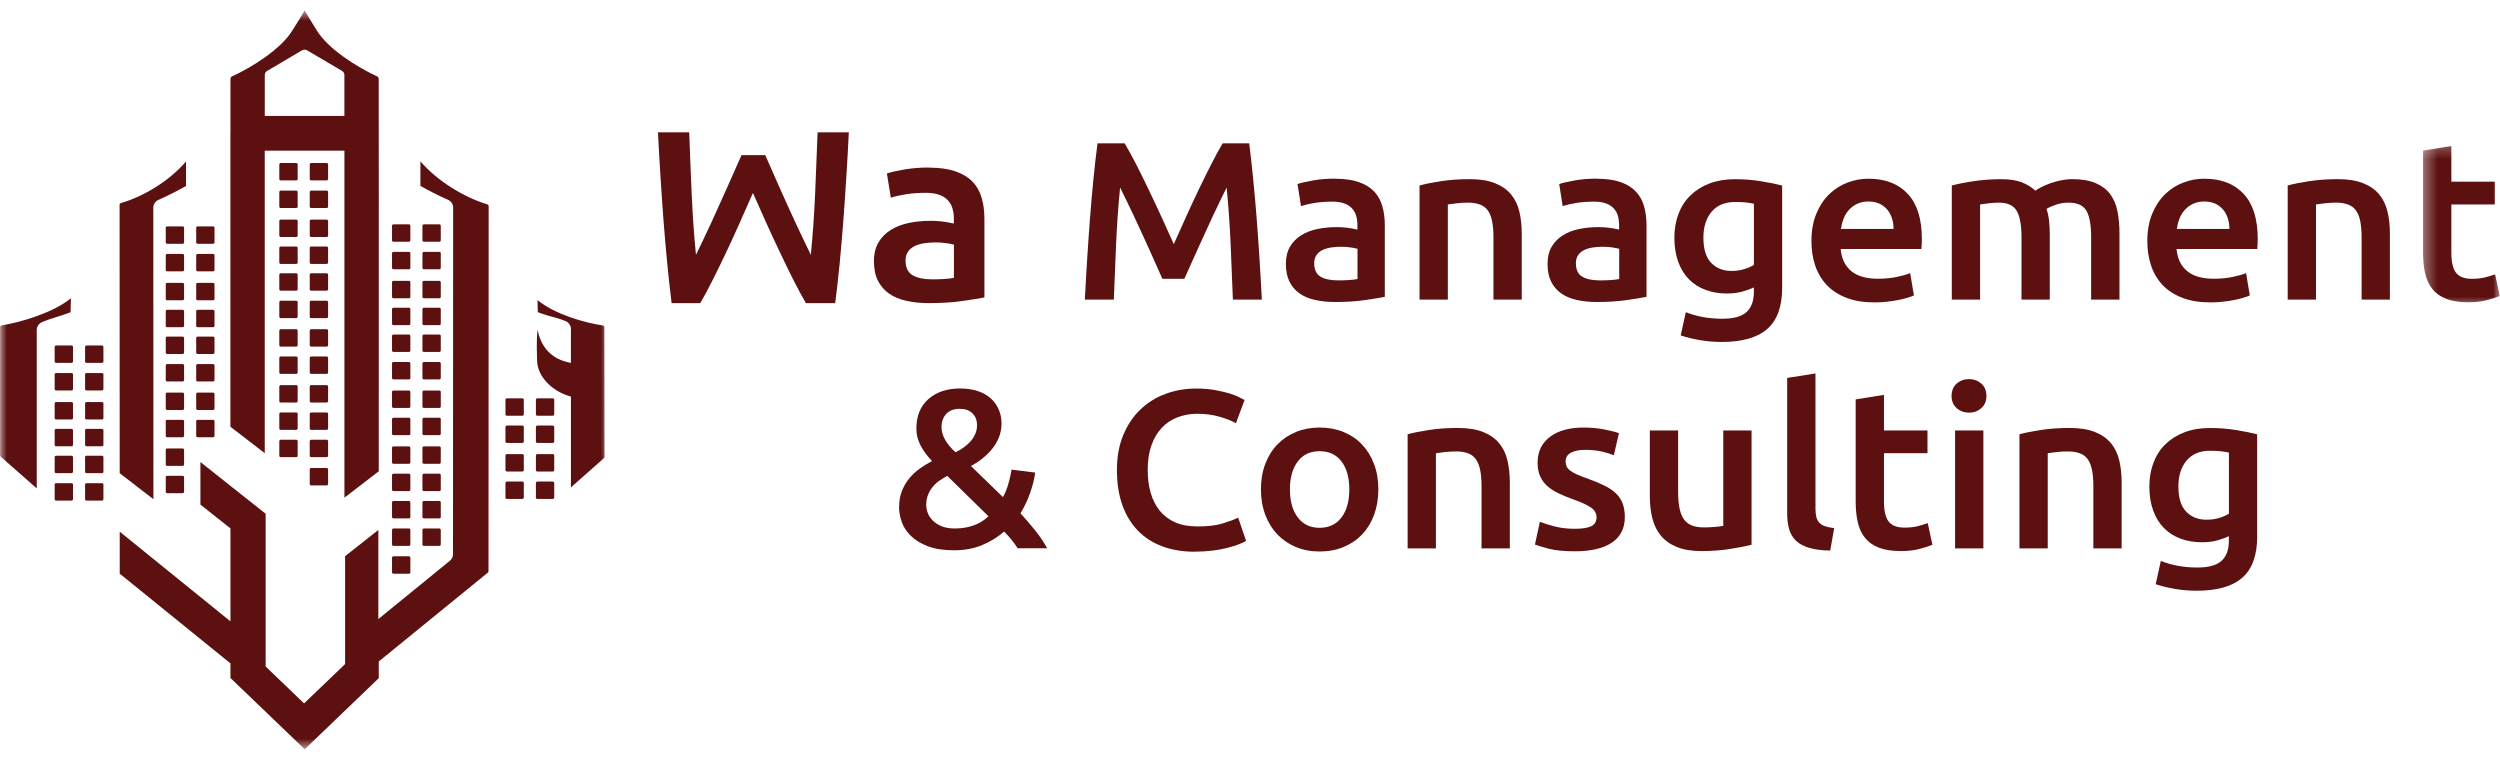 <svg width="181" height="55" viewBox="0 0 181 55" fill="none" xmlns="http://www.w3.org/2000/svg">
<path fill-rule="evenodd" clip-rule="evenodd" d="M4.062 25.013H5.182C5.237 25.013 5.285 25.055 5.285 25.113V26.171C5.285 26.226 5.237 26.273 5.182 26.273H4.062C4.004 26.273 3.958 26.226 3.958 26.171V25.113C3.958 25.057 4.004 25.013 4.062 25.013Z" fill="#5C1010"/>
<path fill-rule="evenodd" clip-rule="evenodd" d="M12.104 16.39H13.221C13.279 16.39 13.327 16.434 13.327 16.49V17.548C13.327 17.603 13.279 17.65 13.221 17.65H12.104C12.046 17.65 12 17.605 12 17.548V16.49C12 16.434 12.046 16.39 12.104 16.39Z" fill="#5C1010"/>
<path fill-rule="evenodd" clip-rule="evenodd" d="M28.489 16.241H29.606C29.664 16.241 29.71 16.288 29.71 16.343V17.401C29.71 17.457 29.664 17.502 29.606 17.502H28.489C28.431 17.502 28.383 17.459 28.383 17.401V16.343C28.383 16.288 28.431 16.241 28.489 16.241Z" fill="#5C1010"/>
<path fill-rule="evenodd" clip-rule="evenodd" d="M6.264 25.013H7.384C7.439 25.013 7.488 25.055 7.488 25.113V26.171C7.488 26.226 7.439 26.273 7.384 26.273H6.264C6.207 26.273 6.16 26.226 6.16 26.171V25.113C6.16 25.057 6.207 25.013 6.264 25.013Z" fill="#5C1010"/>
<path fill-rule="evenodd" clip-rule="evenodd" d="M14.308 16.39H15.428C15.483 16.39 15.531 16.434 15.531 16.49V17.548C15.531 17.603 15.483 17.65 15.428 17.65H14.308C14.251 17.65 14.204 17.605 14.204 17.548V16.49C14.204 16.434 14.251 16.39 14.308 16.39Z" fill="#5C1010"/>
<path fill-rule="evenodd" clip-rule="evenodd" d="M30.691 16.241H31.808C31.866 16.241 31.912 16.288 31.912 16.343V17.401C31.912 17.457 31.866 17.502 31.808 17.502H30.691C30.634 17.502 30.585 17.459 30.585 17.401V16.343C30.585 16.288 30.634 16.241 30.691 16.241Z" fill="#5C1010"/>
<path fill-rule="evenodd" clip-rule="evenodd" d="M4.062 27.008H5.182C5.237 27.008 5.285 27.052 5.285 27.108V28.166C5.285 28.221 5.237 28.268 5.182 28.268H4.062C4.004 28.268 3.958 28.223 3.958 28.166V27.108C3.958 27.052 4.004 27.008 4.062 27.008Z" fill="#5C1010"/>
<path fill-rule="evenodd" clip-rule="evenodd" d="M12.104 18.385H13.221C13.279 18.385 13.327 18.427 13.327 18.485V19.543C13.327 19.598 13.279 19.645 13.221 19.645H12.104C12.046 19.645 12 19.598 12 19.543V18.485C12 18.43 12.046 18.385 12.104 18.385Z" fill="#5C1010"/>
<path fill-rule="evenodd" clip-rule="evenodd" d="M28.489 18.236H29.606C29.664 18.236 29.71 18.281 29.71 18.338V19.396C29.71 19.451 29.664 19.496 29.606 19.496H28.489C28.431 19.496 28.383 19.451 28.383 19.396V18.338C28.383 18.283 28.431 18.236 28.489 18.236Z" fill="#5C1010"/>
<path fill-rule="evenodd" clip-rule="evenodd" d="M6.264 27.008H7.384C7.439 27.008 7.488 27.052 7.488 27.108V28.166C7.488 28.221 7.439 28.268 7.384 28.268H6.264C6.207 28.268 6.16 28.223 6.16 28.166V27.108C6.16 27.052 6.207 27.008 6.264 27.008Z" fill="#5C1010"/>
<path fill-rule="evenodd" clip-rule="evenodd" d="M14.308 18.385H15.428C15.483 18.385 15.531 18.427 15.531 18.485V19.543C15.531 19.598 15.483 19.645 15.428 19.645H14.308C14.251 19.645 14.204 19.598 14.204 19.543V18.485C14.204 18.43 14.251 18.385 14.308 18.385Z" fill="#5C1010"/>
<path fill-rule="evenodd" clip-rule="evenodd" d="M30.691 18.236H31.808C31.866 18.236 31.912 18.281 31.912 18.338V19.396C31.912 19.451 31.866 19.496 31.808 19.496H30.691C30.634 19.496 30.585 19.451 30.585 19.396V18.338C30.585 18.283 30.634 18.236 30.691 18.236Z" fill="#5C1010"/>
<path fill-rule="evenodd" clip-rule="evenodd" d="M4.062 29.108H5.182C5.237 29.108 5.285 29.152 5.285 29.21V30.268C5.285 30.321 5.237 30.368 5.182 30.368H4.062C4.004 30.368 3.958 30.321 3.958 30.268V29.21C3.958 29.154 4.004 29.108 4.062 29.108Z" fill="#5C1010"/>
<path fill-rule="evenodd" clip-rule="evenodd" d="M12.104 20.48H13.221C13.279 20.48 13.327 20.527 13.327 20.582V21.641C13.327 21.696 13.279 21.741 13.221 21.741H12.104C12.046 21.741 12 21.698 12 21.641V20.582C12 20.527 12.046 20.48 12.104 20.48Z" fill="#5C1010"/>
<path fill-rule="evenodd" clip-rule="evenodd" d="M28.489 20.333H29.606C29.664 20.333 29.71 20.38 29.71 20.435V21.494C29.71 21.547 29.664 21.593 29.606 21.593H28.489C28.431 21.593 28.383 21.549 28.383 21.494V20.435C28.383 20.38 28.431 20.333 28.489 20.333Z" fill="#5C1010"/>
<path fill-rule="evenodd" clip-rule="evenodd" d="M6.264 29.108H7.384C7.439 29.108 7.488 29.152 7.488 29.21V30.268C7.488 30.321 7.439 30.368 7.384 30.368H6.264C6.207 30.368 6.16 30.321 6.16 30.268V29.21C6.16 29.154 6.207 29.108 6.264 29.108Z" fill="#5C1010"/>
<path fill-rule="evenodd" clip-rule="evenodd" d="M14.308 20.48H15.428C15.483 20.48 15.531 20.527 15.531 20.582V21.641C15.531 21.696 15.483 21.741 15.428 21.741H14.308C14.251 21.741 14.204 21.698 14.204 21.641V20.582C14.204 20.527 14.251 20.48 14.308 20.48Z" fill="#5C1010"/>
<path fill-rule="evenodd" clip-rule="evenodd" d="M30.691 20.333H31.808C31.866 20.333 31.912 20.38 31.912 20.435V21.494C31.912 21.547 31.866 21.593 31.808 21.593H30.691C30.634 21.593 30.585 21.549 30.585 21.494V20.435C30.585 20.38 30.634 20.333 30.691 20.333Z" fill="#5C1010"/>
<path fill-rule="evenodd" clip-rule="evenodd" d="M4.062 31.051H5.182C5.237 31.051 5.285 31.098 5.285 31.153V32.211C5.285 32.266 5.237 32.311 5.182 32.311H4.062C4.004 32.311 3.958 32.266 3.958 32.211V31.153C3.958 31.098 4.004 31.051 4.062 31.051Z" fill="#5C1010"/>
<path fill-rule="evenodd" clip-rule="evenodd" d="M12.104 22.429H13.221C13.279 22.429 13.327 22.474 13.327 22.529V23.587C13.327 23.643 13.279 23.689 13.221 23.689H12.104C12.046 23.689 12 23.645 12 23.587V22.529C12 22.474 12.046 22.429 12.104 22.429Z" fill="#5C1010"/>
<path fill-rule="evenodd" clip-rule="evenodd" d="M28.489 22.28H29.606C29.664 22.28 29.71 22.325 29.71 22.383V23.441C29.71 23.496 29.664 23.541 29.606 23.541H28.489C28.431 23.541 28.383 23.498 28.383 23.441V22.383C28.383 22.327 28.431 22.28 28.489 22.28Z" fill="#5C1010"/>
<path fill-rule="evenodd" clip-rule="evenodd" d="M6.264 31.051H7.384C7.439 31.051 7.488 31.098 7.488 31.153V32.211C7.488 32.266 7.439 32.311 7.384 32.311H6.264C6.207 32.311 6.16 32.266 6.16 32.211V31.153C6.16 31.098 6.207 31.051 6.264 31.051Z" fill="#5C1010"/>
<path fill-rule="evenodd" clip-rule="evenodd" d="M14.308 22.429H15.428C15.483 22.429 15.531 22.474 15.531 22.529V23.587C15.531 23.643 15.483 23.689 15.428 23.689H14.308C14.251 23.689 14.204 23.645 14.204 23.587V22.529C14.204 22.474 14.251 22.429 14.308 22.429Z" fill="#5C1010"/>
<path fill-rule="evenodd" clip-rule="evenodd" d="M30.691 22.28H31.808C31.866 22.28 31.912 22.325 31.912 22.383V23.441C31.912 23.496 31.866 23.541 31.808 23.541H30.691C30.634 23.541 30.585 23.498 30.585 23.441V22.383C30.585 22.327 30.634 22.28 30.691 22.28Z" fill="#5C1010"/>
<path fill-rule="evenodd" clip-rule="evenodd" d="M4.062 32.995H5.182C5.237 32.995 5.285 33.04 5.285 33.095V34.153C5.285 34.209 5.237 34.255 5.182 34.255H4.062C4.004 34.255 3.958 34.211 3.958 34.153V33.095C3.958 33.04 4.004 32.995 4.062 32.995Z" fill="#5C1010"/>
<path fill-rule="evenodd" clip-rule="evenodd" d="M12.104 24.368H13.221C13.279 24.368 13.327 24.411 13.327 24.468V25.526C13.327 25.581 13.279 25.628 13.221 25.628H12.104C12.046 25.628 12 25.584 12 25.526V24.468C12 24.415 12.046 24.368 12.104 24.368Z" fill="#5C1010"/>
<path fill-rule="evenodd" clip-rule="evenodd" d="M28.489 24.221H29.606C29.664 24.221 29.71 24.264 29.71 24.321V25.379C29.71 25.434 29.664 25.481 29.606 25.481H28.489C28.431 25.481 28.383 25.436 28.383 25.379V24.321C28.383 24.266 28.431 24.221 28.489 24.221Z" fill="#5C1010"/>
<path fill-rule="evenodd" clip-rule="evenodd" d="M6.264 32.995H7.384C7.439 32.995 7.488 33.04 7.488 33.095V34.153C7.488 34.209 7.439 34.255 7.384 34.255H6.264C6.207 34.255 6.16 34.211 6.16 34.153V33.095C6.16 33.04 6.207 32.995 6.264 32.995Z" fill="#5C1010"/>
<path fill-rule="evenodd" clip-rule="evenodd" d="M14.308 24.368H15.428C15.483 24.368 15.531 24.411 15.531 24.468V25.526C15.531 25.581 15.483 25.628 15.428 25.628H14.308C14.251 25.628 14.204 25.584 14.204 25.526V24.468C14.204 24.415 14.251 24.368 14.308 24.368Z" fill="#5C1010"/>
<path fill-rule="evenodd" clip-rule="evenodd" d="M30.691 24.221H31.808C31.866 24.221 31.912 24.264 31.912 24.321V25.379C31.912 25.434 31.866 25.481 31.808 25.481H30.691C30.634 25.481 30.585 25.436 30.585 25.379V24.321C30.585 24.266 30.634 24.221 30.691 24.221Z" fill="#5C1010"/>
<path fill-rule="evenodd" clip-rule="evenodd" d="M36.701 28.84H37.818C37.876 28.84 37.924 28.887 37.924 28.942V30C37.924 30.053 37.876 30.1 37.818 30.1H36.701C36.643 30.1 36.595 30.058 36.595 30V28.942C36.595 28.887 36.643 28.84 36.701 28.84Z" fill="#5C1010"/>
<path fill-rule="evenodd" clip-rule="evenodd" d="M4.062 34.982H5.182C5.237 34.982 5.285 35.025 5.285 35.082V36.14C5.285 36.196 5.237 36.243 5.182 36.243H4.062C4.004 36.243 3.958 36.196 3.958 36.14V35.082C3.958 35.027 4.004 34.982 4.062 34.982Z" fill="#5C1010"/>
<path fill-rule="evenodd" clip-rule="evenodd" d="M12.104 26.359H13.221C13.279 26.359 13.327 26.406 13.327 26.459V27.517C13.327 27.572 13.279 27.619 13.221 27.619H12.104C12.046 27.619 12 27.574 12 27.517V26.459C12 26.406 12.046 26.359 12.104 26.359Z" fill="#5C1010"/>
<path fill-rule="evenodd" clip-rule="evenodd" d="M28.489 26.21H29.606C29.664 26.21 29.71 26.255 29.71 26.31V27.368C29.71 27.423 29.664 27.47 29.606 27.47H28.489C28.431 27.47 28.383 27.425 28.383 27.368V26.31C28.383 26.255 28.431 26.21 28.489 26.21Z" fill="#5C1010"/>
<path fill-rule="evenodd" clip-rule="evenodd" d="M38.903 28.84H40.02C40.078 28.84 40.126 28.887 40.126 28.942V30C40.126 30.053 40.078 30.1 40.02 30.1H38.903C38.845 30.1 38.799 30.058 38.799 30V28.942C38.799 28.887 38.845 28.84 38.903 28.84Z" fill="#5C1010"/>
<path fill-rule="evenodd" clip-rule="evenodd" d="M6.264 34.982H7.384C7.439 34.982 7.488 35.025 7.488 35.082V36.14C7.488 36.196 7.439 36.243 7.384 36.243H6.264C6.207 36.243 6.16 36.196 6.16 36.14V35.082C6.16 35.027 6.207 34.982 6.264 34.982Z" fill="#5C1010"/>
<path fill-rule="evenodd" clip-rule="evenodd" d="M14.308 26.359H15.428C15.483 26.359 15.531 26.406 15.531 26.459V27.517C15.531 27.572 15.483 27.619 15.428 27.619H14.308C14.251 27.619 14.204 27.574 14.204 27.517V26.459C14.204 26.406 14.251 26.359 14.308 26.359Z" fill="#5C1010"/>
<path fill-rule="evenodd" clip-rule="evenodd" d="M30.691 26.21H31.808C31.866 26.21 31.912 26.255 31.912 26.31V27.368C31.912 27.423 31.866 27.47 31.808 27.47H30.691C30.634 27.47 30.585 27.425 30.585 27.368V26.31C30.585 26.255 30.634 26.21 30.691 26.21Z" fill="#5C1010"/>
<path fill-rule="evenodd" clip-rule="evenodd" d="M36.701 30.81H37.818C37.876 30.81 37.924 30.855 37.924 30.91V31.968C37.924 32.023 37.876 32.07 37.818 32.07H36.701C36.643 32.07 36.595 32.023 36.595 31.968V30.91C36.595 30.857 36.643 30.81 36.701 30.81Z" fill="#5C1010"/>
<path fill-rule="evenodd" clip-rule="evenodd" d="M12.104 28.422H13.221C13.279 28.422 13.327 28.469 13.327 28.522V29.58C13.327 29.636 13.279 29.683 13.221 29.683H12.104C12.046 29.683 12 29.638 12 29.58V28.522C12 28.469 12.046 28.422 12.104 28.422Z" fill="#5C1010"/>
<path fill-rule="evenodd" clip-rule="evenodd" d="M28.489 28.275H29.606C29.664 28.275 29.71 28.32 29.71 28.375V29.433C29.71 29.488 29.664 29.535 29.606 29.535H28.489C28.431 29.535 28.383 29.491 28.383 29.433V28.375C28.383 28.32 28.431 28.275 28.489 28.275Z" fill="#5C1010"/>
<path fill-rule="evenodd" clip-rule="evenodd" d="M38.903 30.81H40.02C40.078 30.81 40.126 30.855 40.126 30.91V31.968C40.126 32.023 40.078 32.07 40.02 32.07H38.903C38.845 32.07 38.799 32.023 38.799 31.968V30.91C38.799 30.857 38.845 30.81 38.903 30.81Z" fill="#5C1010"/>
<path fill-rule="evenodd" clip-rule="evenodd" d="M14.308 28.422H15.428C15.483 28.422 15.531 28.469 15.531 28.522V29.58C15.531 29.636 15.483 29.683 15.428 29.683H14.308C14.251 29.683 14.204 29.638 14.204 29.58V28.522C14.204 28.469 14.251 28.422 14.308 28.422Z" fill="#5C1010"/>
<path fill-rule="evenodd" clip-rule="evenodd" d="M30.691 28.275H31.808C31.866 28.275 31.912 28.32 31.912 28.375V29.433C31.912 29.488 31.866 29.535 31.808 29.535H30.691C30.634 29.535 30.585 29.491 30.585 29.433V28.375C30.585 28.32 30.634 28.275 30.691 28.275Z" fill="#5C1010"/>
<path fill-rule="evenodd" clip-rule="evenodd" d="M36.701 32.877H37.818C37.876 32.877 37.924 32.924 37.924 32.979V34.035C37.924 34.09 37.876 34.137 37.818 34.137H36.701C36.643 34.137 36.595 34.092 36.595 34.035V32.979C36.595 32.924 36.643 32.877 36.701 32.877Z" fill="#5C1010"/>
<path fill-rule="evenodd" clip-rule="evenodd" d="M12.104 30.396H13.221C13.279 30.396 13.327 30.438 13.327 30.496V31.554C13.327 31.609 13.279 31.656 13.221 31.656H12.104C12.046 31.656 12 31.609 12 31.554V30.496C12 30.44 12.046 30.396 12.104 30.396Z" fill="#5C1010"/>
<path fill-rule="evenodd" clip-rule="evenodd" d="M28.489 30.245H29.606C29.664 30.245 29.71 30.292 29.71 30.347V31.405C29.71 31.46 29.664 31.505 29.606 31.505H28.489C28.431 31.505 28.383 31.462 28.383 31.405V30.347C28.383 30.292 28.431 30.245 28.489 30.245Z" fill="#5C1010"/>
<path fill-rule="evenodd" clip-rule="evenodd" d="M38.903 32.877H40.02C40.078 32.877 40.126 32.924 40.126 32.979V34.035C40.126 34.09 40.078 34.137 40.02 34.137H38.903C38.845 34.137 38.799 34.092 38.799 34.035V32.979C38.799 32.924 38.845 32.877 38.903 32.877Z" fill="#5C1010"/>
<path fill-rule="evenodd" clip-rule="evenodd" d="M14.308 30.396H15.428C15.483 30.396 15.531 30.438 15.531 30.496V31.554C15.531 31.609 15.483 31.656 15.428 31.656H14.308C14.251 31.656 14.204 31.609 14.204 31.554V30.496C14.204 30.44 14.251 30.396 14.308 30.396Z" fill="#5C1010"/>
<path fill-rule="evenodd" clip-rule="evenodd" d="M30.691 30.245H31.808C31.866 30.245 31.912 30.292 31.912 30.347V31.405C31.912 31.46 31.866 31.505 31.808 31.505H30.691C30.634 31.505 30.585 31.462 30.585 31.405V30.347C30.585 30.292 30.634 30.245 30.691 30.245Z" fill="#5C1010"/>
<path fill-rule="evenodd" clip-rule="evenodd" d="M36.701 34.864H37.818C37.876 34.864 37.924 34.909 37.924 34.964V36.023C37.924 36.078 37.876 36.125 37.818 36.125H36.701C36.643 36.125 36.595 36.08 36.595 36.023V34.964C36.595 34.911 36.643 34.864 36.701 34.864Z" fill="#5C1010"/>
<path fill-rule="evenodd" clip-rule="evenodd" d="M12.104 32.468H13.221C13.279 32.468 13.327 32.515 13.327 32.568V33.626C13.327 33.682 13.279 33.728 13.221 33.728H12.104C12.046 33.728 12 33.684 12 33.626V32.568C12 32.515 12.046 32.468 12.104 32.468Z" fill="#5C1010"/>
<path fill-rule="evenodd" clip-rule="evenodd" d="M28.489 32.319H29.606C29.664 32.319 29.71 32.364 29.71 32.419V33.477C29.71 33.533 29.664 33.58 29.606 33.58H28.489C28.431 33.58 28.383 33.535 28.383 33.477V32.419C28.383 32.364 28.431 32.319 28.489 32.319Z" fill="#5C1010"/>
<path fill-rule="evenodd" clip-rule="evenodd" d="M38.903 34.864H40.02C40.078 34.864 40.126 34.909 40.126 34.964V36.023C40.126 36.078 40.078 36.125 40.02 36.125H38.903C38.845 36.125 38.799 36.08 38.799 36.023V34.964C38.799 34.911 38.845 34.864 38.903 34.864Z" fill="#5C1010"/>
<path fill-rule="evenodd" clip-rule="evenodd" d="M30.691 32.319H31.808C31.866 32.319 31.912 32.364 31.912 32.419V33.477C31.912 33.533 31.866 33.58 31.808 33.58H30.691C30.634 33.58 30.585 33.535 30.585 33.477V32.419C30.585 32.364 30.634 32.319 30.691 32.319Z" fill="#5C1010"/>
<path fill-rule="evenodd" clip-rule="evenodd" d="M12.104 34.446H13.221C13.279 34.446 13.327 34.488 13.327 34.546V35.604C13.327 35.659 13.279 35.706 13.221 35.706H12.104C12.046 35.706 12 35.661 12 35.604V34.546C12 34.49 12.046 34.446 12.104 34.446Z" fill="#5C1010"/>
<path fill-rule="evenodd" clip-rule="evenodd" d="M28.489 34.295H29.606C29.664 34.295 29.71 34.34 29.71 34.397V35.455C29.71 35.51 29.664 35.555 29.606 35.555H28.489C28.431 35.555 28.383 35.513 28.383 35.455V34.397C28.383 34.342 28.431 34.295 28.489 34.295Z" fill="#5C1010"/>
<path fill-rule="evenodd" clip-rule="evenodd" d="M30.691 34.295H31.808C31.866 34.295 31.912 34.34 31.912 34.397V35.455C31.912 35.51 31.866 35.555 31.808 35.555H30.691C30.634 35.555 30.585 35.513 30.585 35.455V34.397C30.585 34.342 30.634 34.295 30.691 34.295Z" fill="#5C1010"/>
<path fill-rule="evenodd" clip-rule="evenodd" d="M28.489 40.276H29.606C29.664 40.276 29.71 40.323 29.71 40.378V41.436C29.71 41.492 29.664 41.536 29.606 41.536H28.489C28.431 41.536 28.383 41.492 28.383 41.436V40.378C28.383 40.323 28.431 40.276 28.489 40.276Z" fill="#5C1010"/>
<path fill-rule="evenodd" clip-rule="evenodd" d="M28.489 38.263H29.606C29.664 38.263 29.71 38.308 29.71 38.365V39.423C29.71 39.477 29.664 39.523 29.606 39.523H28.489C28.431 39.523 28.383 39.477 28.383 39.423V38.365C28.383 38.31 28.431 38.263 28.489 38.263Z" fill="#5C1010"/>
<path fill-rule="evenodd" clip-rule="evenodd" d="M28.489 36.272H29.606C29.664 36.272 29.71 36.317 29.71 36.374V37.432C29.71 37.485 29.664 37.532 29.606 37.532H28.489C28.431 37.532 28.383 37.485 28.383 37.432V36.374C28.383 36.319 28.431 36.272 28.489 36.272Z" fill="#5C1010"/>
<path fill-rule="evenodd" clip-rule="evenodd" d="M30.691 38.263H31.808C31.866 38.263 31.912 38.308 31.912 38.365V39.423C31.912 39.477 31.866 39.523 31.808 39.523H30.691C30.634 39.523 30.585 39.477 30.585 39.423V38.365C30.585 38.31 30.634 38.263 30.691 38.263Z" fill="#5C1010"/>
<path fill-rule="evenodd" clip-rule="evenodd" d="M30.691 36.272H31.808C31.866 36.272 31.912 36.317 31.912 36.374V37.432C31.912 37.485 31.866 37.532 31.808 37.532H30.691C30.634 37.532 30.585 37.485 30.585 37.432V36.374C30.585 36.319 30.634 36.272 30.691 36.272Z" fill="#5C1010"/>
<path fill-rule="evenodd" clip-rule="evenodd" d="M20.328 11.803H21.445C21.503 11.803 21.551 11.846 21.551 11.903V12.961C21.551 13.016 21.503 13.063 21.445 13.063H20.328C20.27 13.063 20.222 13.016 20.222 12.961V11.903C20.222 11.848 20.27 11.803 20.328 11.803Z" fill="#5C1010"/>
<path fill-rule="evenodd" clip-rule="evenodd" d="M22.531 11.803H23.648C23.706 11.803 23.754 11.846 23.754 11.903V12.961C23.754 13.016 23.706 13.063 23.648 13.063H22.531C22.473 13.063 22.425 13.016 22.425 12.961V11.903C22.425 11.848 22.473 11.803 22.531 11.803Z" fill="#5C1010"/>
<path fill-rule="evenodd" clip-rule="evenodd" d="M20.328 13.8H21.445C21.503 13.8 21.551 13.843 21.551 13.9V14.958C21.551 15.014 21.503 15.06 21.445 15.06H20.328C20.27 15.06 20.222 15.016 20.222 14.958V13.9C20.222 13.845 20.27 13.8 20.328 13.8Z" fill="#5C1010"/>
<path fill-rule="evenodd" clip-rule="evenodd" d="M22.531 13.8H23.648C23.706 13.8 23.754 13.843 23.754 13.9V14.958C23.754 15.014 23.706 15.06 23.648 15.06H22.531C22.473 15.06 22.425 15.016 22.425 14.958V13.9C22.425 13.845 22.473 13.8 22.531 13.8Z" fill="#5C1010"/>
<path fill-rule="evenodd" clip-rule="evenodd" d="M20.328 15.898H21.445C21.503 15.898 21.551 15.943 21.551 16V17.058C21.551 17.113 21.503 17.158 21.445 17.158H20.328C20.27 17.158 20.222 17.113 20.222 17.058V16C20.222 15.945 20.27 15.898 20.328 15.898Z" fill="#5C1010"/>
<path fill-rule="evenodd" clip-rule="evenodd" d="M22.531 15.898H23.648C23.706 15.898 23.754 15.943 23.754 16V17.058C23.754 17.113 23.706 17.158 23.648 17.158H22.531C22.473 17.158 22.425 17.113 22.425 17.058V16C22.425 15.945 22.473 15.898 22.531 15.898Z" fill="#5C1010"/>
<path fill-rule="evenodd" clip-rule="evenodd" d="M20.328 17.847H21.445C21.503 17.847 21.551 17.892 21.551 17.947V19.005C21.551 19.06 21.503 19.107 21.445 19.107H20.328C20.27 19.107 20.222 19.062 20.222 19.005V17.947C20.222 17.892 20.27 17.847 20.328 17.847Z" fill="#5C1010"/>
<path fill-rule="evenodd" clip-rule="evenodd" d="M22.531 17.847H23.648C23.706 17.847 23.754 17.892 23.754 17.947V19.005C23.754 19.06 23.706 19.107 23.648 19.107H22.531C22.473 19.107 22.425 19.062 22.425 19.005V17.947C22.425 17.892 22.473 17.847 22.531 17.847Z" fill="#5C1010"/>
<path fill-rule="evenodd" clip-rule="evenodd" d="M20.328 19.786H21.445C21.503 19.786 21.551 19.828 21.551 19.886V20.944C21.551 20.999 21.503 21.046 21.445 21.046H20.328C20.27 21.046 20.222 21.001 20.222 20.944V19.886C20.222 19.832 20.27 19.786 20.328 19.786Z" fill="#5C1010"/>
<path fill-rule="evenodd" clip-rule="evenodd" d="M22.531 19.786H23.648C23.706 19.786 23.754 19.828 23.754 19.886V20.944C23.754 20.999 23.706 21.046 23.648 21.046H22.531C22.473 21.046 22.425 21.001 22.425 20.944V19.886C22.425 19.832 22.473 19.786 22.531 19.786Z" fill="#5C1010"/>
<path fill-rule="evenodd" clip-rule="evenodd" d="M20.328 21.772H21.445C21.503 21.772 21.551 21.815 21.551 21.872V22.93C21.551 22.986 21.503 23.032 21.445 23.032H20.328C20.27 23.032 20.222 22.986 20.222 22.93V21.872C20.222 21.817 20.27 21.772 20.328 21.772Z" fill="#5C1010"/>
<path fill-rule="evenodd" clip-rule="evenodd" d="M22.531 21.772H23.648C23.706 21.772 23.754 21.815 23.754 21.872V22.93C23.754 22.986 23.706 23.032 23.648 23.032H22.531C22.473 23.032 22.425 22.986 22.425 22.93V21.872C22.425 21.817 22.473 21.772 22.531 21.772Z" fill="#5C1010"/>
<path fill-rule="evenodd" clip-rule="evenodd" d="M20.328 23.835H21.445C21.503 23.835 21.551 23.882 21.551 23.935V24.993C21.551 25.049 21.503 25.096 21.445 25.096H20.328C20.27 25.096 20.222 25.051 20.222 24.993V23.935C20.222 23.882 20.27 23.835 20.328 23.835Z" fill="#5C1010"/>
<path fill-rule="evenodd" clip-rule="evenodd" d="M22.531 23.835H23.648C23.706 23.835 23.754 23.882 23.754 23.935V24.993C23.754 25.049 23.706 25.096 23.648 25.096H22.531C22.473 25.096 22.425 25.051 22.425 24.993V23.935C22.425 23.882 22.473 23.835 22.531 23.835Z" fill="#5C1010"/>
<path fill-rule="evenodd" clip-rule="evenodd" d="M20.328 25.809H21.445C21.503 25.809 21.551 25.852 21.551 25.909V26.967C21.551 27.022 21.503 27.069 21.445 27.069H20.328C20.27 27.069 20.222 27.022 20.222 26.967V25.909C20.222 25.854 20.27 25.809 20.328 25.809Z" fill="#5C1010"/>
<path fill-rule="evenodd" clip-rule="evenodd" d="M22.531 25.809H23.648C23.706 25.809 23.754 25.852 23.754 25.909V26.967C23.754 27.022 23.706 27.069 23.648 27.069H22.531C22.473 27.069 22.425 27.022 22.425 26.967V25.909C22.425 25.854 22.473 25.809 22.531 25.809Z" fill="#5C1010"/>
<path fill-rule="evenodd" clip-rule="evenodd" d="M20.328 27.884H21.445C21.503 27.884 21.551 27.928 21.551 27.984V29.042C21.551 29.097 21.503 29.144 21.445 29.144H20.328C20.27 29.144 20.222 29.097 20.222 29.042V27.984C20.222 27.928 20.27 27.884 20.328 27.884Z" fill="#5C1010"/>
<path fill-rule="evenodd" clip-rule="evenodd" d="M22.531 27.884H23.648C23.706 27.884 23.754 27.928 23.754 27.984V29.042C23.754 29.097 23.706 29.144 23.648 29.144H22.531C22.473 29.144 22.425 29.097 22.425 29.042V27.984C22.425 27.928 22.473 27.884 22.531 27.884Z" fill="#5C1010"/>
<path fill-rule="evenodd" clip-rule="evenodd" d="M20.328 29.861H21.445C21.503 29.861 21.551 29.903 21.551 29.961V31.019C21.551 31.074 21.503 31.121 21.445 31.121H20.328C20.27 31.121 20.222 31.076 20.222 31.019V29.961C20.222 29.905 20.27 29.861 20.328 29.861Z" fill="#5C1010"/>
<path fill-rule="evenodd" clip-rule="evenodd" d="M22.531 29.861H23.648C23.706 29.861 23.754 29.903 23.754 29.961V31.019C23.754 31.074 23.706 31.121 23.648 31.121H22.531C22.473 31.121 22.425 31.076 22.425 31.019V29.961C22.425 29.905 22.473 29.861 22.531 29.861Z" fill="#5C1010"/>
<path fill-rule="evenodd" clip-rule="evenodd" d="M20.328 31.837H21.445C21.503 31.837 21.551 31.882 21.551 31.939V32.997C21.551 33.053 21.503 33.097 21.445 33.097H20.328C20.27 33.097 20.222 33.053 20.222 32.997V31.939C20.222 31.884 20.27 31.837 20.328 31.837Z" fill="#5C1010"/>
<path fill-rule="evenodd" clip-rule="evenodd" d="M22.531 31.837H23.648C23.706 31.837 23.754 31.882 23.754 31.939V32.997C23.754 33.053 23.706 33.097 23.648 33.097H22.531C22.473 33.097 22.425 33.053 22.425 32.997V31.939C22.425 31.884 22.473 31.837 22.531 31.837Z" fill="#5C1010"/>
<path fill-rule="evenodd" clip-rule="evenodd" d="M22.531 33.884H23.648C23.706 33.884 23.754 33.931 23.754 33.986V35.044C23.754 35.097 23.706 35.144 23.648 35.144H22.531C22.473 35.144 22.425 35.099 22.425 35.044V33.986C22.425 33.931 22.473 33.884 22.531 33.884Z" fill="#5C1010"/>
<mask id="mask0_225_12" style="mask-type:luminance" maskUnits="userSpaceOnUse" x="0" y="0" width="44" height="55">
<path d="M0 0.751H44V54.249H0V0.751Z" fill="white"/>
</mask>
<g mask="url(#mask0_225_12)">
<path fill-rule="evenodd" clip-rule="evenodd" d="M39.125 22.668L39.202 22.698C39.761 22.9 40.439 23.026 40.958 23.253C41.179 23.349 41.322 23.551 41.333 23.792V26.278L41.028 26.202C39.781 25.895 39.116 24.961 38.924 23.864C38.824 24.631 38.877 25.619 38.884 26.076C38.904 27.315 40.01 28.299 41.165 28.661L41.335 28.714V35.285L43.767 33.133L43.756 23.696C43.756 23.643 43.732 23.598 43.688 23.573C42.223 23.351 40.143 22.734 38.915 21.725L38.935 22.596C38.981 22.615 39.03 22.634 39.078 22.653L39.129 22.672L39.125 22.668ZM0.01 33.027L2.66 35.36V23.864C2.674 23.626 2.815 23.426 3.036 23.326C3.674 23.045 4.425 22.877 5.112 22.606L5.134 21.595C3.853 22.638 1.572 23.322 0.076 23.568C0.034 23.594 0.008 23.639 0.008 23.694V33.027H0.01ZM8.666 34.259L11.108 36.143L11.1 15.034C11.1 14.789 11.243 14.57 11.475 14.47C12.149 14.172 12.827 13.825 13.469 13.467V11.688C12.296 13.063 10.444 14.216 8.738 14.706C8.69 14.734 8.659 14.779 8.659 14.836L8.666 34.261V34.259ZM16.681 9.682V30.896L19.168 32.81V10.906H24.936V36.031L27.423 34.119L27.425 14.131L27.419 5.848C27.428 5.765 27.417 5.582 27.339 5.546C25.86 4.873 23.742 3.541 22.924 2.184C22.655 1.737 22.33 1.239 22.056 0.754C21.787 1.235 21.431 1.774 21.182 2.184C20.362 3.543 18.244 4.875 16.767 5.546C16.689 5.582 16.678 5.765 16.687 5.848L16.685 9.684H16.681V9.682ZM22.244 3.647L24.762 5.133C24.87 5.197 24.934 5.307 24.934 5.429V8.394H19.17V5.429C19.17 5.307 19.234 5.197 19.342 5.133L21.86 3.647C21.979 3.579 22.123 3.579 22.242 3.647H22.244ZM27.392 38.37L24.985 40.267V48.078L22.014 50.926L19.232 48.254V37.195L14.51 33.453V36.533L16.685 38.257V44.986L8.668 38.494V41.533L16.685 48.029V49.087L22.061 54.247L27.423 49.099V47.89L35.312 41.463C35.35 41.434 35.368 41.397 35.368 41.35L35.379 14.932C35.379 14.874 35.35 14.828 35.299 14.802C33.574 14.283 31.64 13.084 30.438 11.681V13.461C31.081 13.821 31.757 14.165 32.432 14.463C32.664 14.566 32.808 14.781 32.808 15.028L32.797 40.126C32.797 40.314 32.715 40.48 32.569 40.601L27.392 44.82V38.368V38.37Z" fill="#5C1010"/>
</g>
<path d="M65.097 36.698C65.097 36.283 65.162 35.906 65.29 35.568C65.422 35.23 65.596 34.927 65.815 34.655C66.038 34.383 66.289 34.144 66.577 33.935C66.865 33.729 67.165 33.544 67.481 33.382C67.142 33.033 66.868 32.662 66.66 32.272C66.448 31.878 66.346 31.469 66.346 31.029C66.346 30.116 66.637 29.401 67.219 28.89C67.798 28.381 68.565 28.126 69.515 28.126C70 28.126 70.43 28.189 70.81 28.321C71.189 28.45 71.503 28.629 71.751 28.86C71.999 29.088 72.187 29.357 72.316 29.668C72.447 29.976 72.51 30.306 72.51 30.655C72.51 31.004 72.453 31.329 72.333 31.634C72.216 31.939 72.053 32.219 71.851 32.475C71.648 32.731 71.414 32.964 71.149 33.176C70.884 33.391 70.599 33.578 70.296 33.74L72.615 35.991C72.772 35.708 72.903 35.389 73.003 35.037C73.103 34.683 73.183 34.339 73.24 34.001L74.948 34.215C74.891 34.65 74.774 35.131 74.592 35.656C74.412 36.187 74.173 36.687 73.882 37.165C74.252 37.569 74.612 37.985 74.957 38.416C75.302 38.845 75.587 39.274 75.813 39.695H73.679C73.565 39.51 73.422 39.31 73.246 39.09C73.072 38.873 72.886 38.675 72.695 38.485C72.23 38.889 71.7 39.216 71.103 39.466C70.504 39.717 69.826 39.84 69.073 39.84C68.314 39.84 67.684 39.741 67.173 39.549C66.668 39.351 66.257 39.103 65.947 38.798C65.636 38.493 65.416 38.158 65.285 37.787C65.156 37.418 65.091 37.053 65.091 36.692L65.097 36.698ZM67.062 36.566C67.062 36.75 67.096 36.94 67.17 37.138C67.244 37.333 67.361 37.514 67.527 37.682C67.692 37.85 67.906 37.99 68.171 38.1C68.437 38.207 68.753 38.262 69.127 38.262C69.635 38.262 70.094 38.185 70.507 38.034C70.921 37.88 71.269 37.666 71.566 37.38L68.585 34.457C68.417 34.545 68.24 34.65 68.06 34.768C67.88 34.886 67.715 35.032 67.57 35.2C67.421 35.367 67.301 35.562 67.204 35.788C67.107 36.013 67.059 36.269 67.059 36.563L67.062 36.566ZM70.736 30.74C70.736 30.424 70.63 30.155 70.416 29.935C70.199 29.709 69.891 29.599 69.483 29.599C69.055 29.599 68.728 29.723 68.502 29.973C68.277 30.223 68.166 30.54 68.166 30.919C68.166 31.235 68.257 31.546 68.437 31.857C68.616 32.167 68.864 32.464 69.181 32.745C69.395 32.637 69.597 32.519 69.783 32.387C69.968 32.258 70.134 32.109 70.273 31.947C70.416 31.785 70.527 31.604 70.613 31.408C70.698 31.213 70.741 30.991 70.741 30.738L70.736 30.74Z" fill="#5C1010"/>
<path d="M86.516 39.945C85.634 39.945 84.844 39.816 84.148 39.554C83.449 39.293 82.853 38.908 82.368 38.403C81.883 37.899 81.513 37.278 81.253 36.552C80.994 35.821 80.865 34.985 80.865 34.039C80.865 33.091 81.014 32.255 81.313 31.524C81.612 30.795 82.02 30.177 82.54 29.674C83.059 29.168 83.669 28.783 84.368 28.522C85.067 28.26 85.817 28.131 86.618 28.131C87.106 28.131 87.545 28.167 87.939 28.236C88.335 28.307 88.681 28.387 88.972 28.472C89.265 28.56 89.508 28.651 89.699 28.75C89.89 28.846 90.027 28.918 90.107 28.962L89.479 30.644C89.208 30.482 88.82 30.325 88.316 30.177C87.816 30.031 87.272 29.957 86.684 29.957C86.176 29.957 85.703 30.042 85.261 30.21C84.821 30.377 84.439 30.63 84.117 30.968C83.797 31.307 83.546 31.73 83.364 32.241C83.184 32.75 83.093 33.344 83.093 34.017C83.093 34.617 83.161 35.167 83.304 35.664C83.447 36.165 83.663 36.599 83.954 36.965C84.251 37.328 84.622 37.611 85.072 37.814C85.523 38.015 86.065 38.114 86.698 38.114C87.457 38.114 88.07 38.04 88.544 37.891C89.017 37.745 89.385 37.605 89.642 37.476L90.218 39.156C90.081 39.244 89.898 39.329 89.668 39.417C89.436 39.505 89.163 39.587 88.843 39.67C88.529 39.752 88.173 39.818 87.776 39.865C87.383 39.914 86.958 39.939 86.507 39.939L86.516 39.945Z" fill="#5C1010"/>
<path d="M99.792 35.425C99.792 36.099 99.689 36.714 99.487 37.267C99.284 37.822 98.996 38.295 98.625 38.688C98.252 39.079 97.801 39.384 97.276 39.601C96.754 39.821 96.175 39.928 95.542 39.928C94.912 39.928 94.333 39.821 93.813 39.601C93.297 39.384 92.852 39.079 92.476 38.688C92.105 38.295 91.814 37.822 91.606 37.267C91.395 36.714 91.292 36.099 91.292 35.425C91.292 34.751 91.395 34.138 91.606 33.589C91.814 33.041 92.105 32.569 92.484 32.178C92.864 31.785 93.311 31.485 93.833 31.271C94.35 31.059 94.923 30.955 95.542 30.955C96.164 30.955 96.734 31.059 97.259 31.271C97.784 31.485 98.232 31.785 98.605 32.178C98.979 32.569 99.27 33.039 99.478 33.589C99.689 34.138 99.792 34.751 99.792 35.425ZM97.69 35.425C97.69 34.575 97.501 33.905 97.125 33.407C96.746 32.912 96.221 32.667 95.542 32.667C94.863 32.667 94.335 32.912 93.959 33.407C93.582 33.902 93.391 34.575 93.391 35.425C93.391 36.285 93.579 36.965 93.959 37.462C94.335 37.963 94.863 38.213 95.542 38.213C96.221 38.213 96.746 37.963 97.125 37.462C97.501 36.965 97.69 36.283 97.69 35.425Z" fill="#5C1010"/>
<path d="M101.909 31.441C102.303 31.334 102.816 31.23 103.449 31.133C104.083 31.032 104.781 30.985 105.552 30.985C106.273 30.985 106.878 31.081 107.363 31.271C107.848 31.461 108.236 31.73 108.524 32.074C108.812 32.417 109.017 32.827 109.134 33.314C109.251 33.797 109.311 34.328 109.311 34.905V39.703H107.263V35.213C107.263 34.757 107.232 34.367 107.169 34.048C107.106 33.726 107.006 33.465 106.864 33.261C106.724 33.061 106.533 32.912 106.29 32.822C106.048 32.728 105.751 32.684 105.4 32.684C105.141 32.684 104.87 32.7 104.588 32.731C104.305 32.767 104.094 32.791 103.96 32.813V39.703H101.912V31.444L101.909 31.441Z" fill="#5C1010"/>
<path d="M114.032 38.282C114.574 38.282 114.97 38.218 115.215 38.094C115.464 37.968 115.589 37.754 115.589 37.449C115.589 37.165 115.455 36.932 115.19 36.747C114.924 36.563 114.488 36.362 113.878 36.143C113.507 36.013 113.165 35.873 112.854 35.725C112.543 35.576 112.275 35.406 112.049 35.211C111.821 35.015 111.644 34.779 111.516 34.501C111.385 34.224 111.322 33.885 111.322 33.481C111.322 32.698 111.621 32.082 112.218 31.628C112.814 31.177 113.629 30.955 114.653 30.955C115.173 30.955 115.672 30.999 116.145 31.092C116.619 31.186 116.972 31.274 117.212 31.362L116.841 32.962C116.613 32.865 116.328 32.775 115.977 32.692C115.626 32.61 115.221 32.569 114.756 32.569C114.34 32.569 114 32.637 113.741 32.775C113.481 32.909 113.35 33.121 113.35 33.402C113.35 33.544 113.378 33.668 113.427 33.776C113.478 33.885 113.567 33.987 113.689 34.078C113.815 34.171 113.98 34.262 114.183 34.355C114.385 34.449 114.633 34.542 114.927 34.644C115.415 34.817 115.826 34.991 116.162 35.158C116.502 35.326 116.781 35.516 117.001 35.727C117.221 35.942 117.38 36.184 117.483 36.456C117.583 36.728 117.637 37.055 117.637 37.435C117.637 38.251 117.323 38.87 116.696 39.288C116.068 39.706 115.175 39.914 114.012 39.914C113.233 39.914 112.606 39.851 112.132 39.728C111.656 39.601 111.325 39.499 111.131 39.425L111.487 37.778C111.793 37.899 112.158 38.012 112.583 38.122C113.008 38.229 113.487 38.284 114.029 38.284L114.032 38.282Z" fill="#5C1010"/>
<path d="M126.816 39.439C126.422 39.541 125.909 39.64 125.276 39.741C124.645 39.843 123.949 39.898 123.19 39.898C122.48 39.898 121.887 39.799 121.405 39.604C120.926 39.409 120.541 39.136 120.253 38.79C119.965 38.441 119.759 38.026 119.634 37.539C119.511 37.058 119.448 36.527 119.448 35.95V31.166H121.496V35.637C121.496 36.552 121.636 37.204 121.913 37.597C122.189 37.99 122.671 38.185 123.359 38.185C123.607 38.185 123.869 38.174 124.146 38.15C124.423 38.127 124.631 38.103 124.765 38.07V31.166H126.813V39.442L126.816 39.439Z" fill="#5C1010"/>
<path d="M132.506 39.862C131.896 39.851 131.394 39.788 130.992 39.667C130.592 39.549 130.273 39.376 130.033 39.153C129.799 38.93 129.631 38.653 129.537 38.32C129.44 37.99 129.392 37.611 129.392 37.187V27.364L131.44 27.037V36.813C131.44 37.053 131.46 37.253 131.499 37.418C131.537 37.583 131.608 37.718 131.711 37.836C131.813 37.949 131.95 38.037 132.127 38.097C132.301 38.158 132.523 38.202 132.794 38.235L132.506 39.865V39.862Z" fill="#5C1010"/>
<path d="M134.351 28.915L136.399 28.588V31.166H139.55V32.813H136.399V36.291C136.399 36.976 136.51 37.465 136.738 37.759C136.963 38.051 137.348 38.199 137.89 38.199C138.261 38.199 138.592 38.163 138.88 38.086C139.168 38.009 139.396 37.938 139.567 37.872L139.907 39.442C139.67 39.541 139.356 39.64 138.974 39.741C138.592 39.843 138.141 39.898 137.619 39.898C136.989 39.898 136.458 39.816 136.036 39.653C135.611 39.489 135.275 39.252 135.029 38.944C134.781 38.633 134.604 38.26 134.505 37.82C134.402 37.377 134.351 36.877 134.351 36.31V28.915Z" fill="#5C1010"/>
<path d="M143.596 39.703H141.548V31.166H143.596V39.703ZM143.818 28.67C143.818 29.038 143.693 29.335 143.445 29.55C143.199 29.77 142.903 29.877 142.566 29.877C142.215 29.877 141.916 29.77 141.665 29.55C141.419 29.333 141.294 29.038 141.294 28.67C141.294 28.288 141.419 27.991 141.665 27.771C141.913 27.554 142.215 27.447 142.566 27.447C142.903 27.447 143.196 27.554 143.445 27.771C143.693 27.991 143.818 28.288 143.818 28.67Z" fill="#5C1010"/>
<path d="M146.205 31.441C146.599 31.334 147.112 31.23 147.745 31.133C148.379 31.032 149.077 30.985 149.847 30.985C150.569 30.985 151.171 31.081 151.659 31.271C152.144 31.461 152.532 31.73 152.82 32.074C153.108 32.417 153.313 32.827 153.43 33.314C153.547 33.797 153.607 34.328 153.607 34.905V39.703H151.559V35.213C151.559 34.757 151.525 34.367 151.465 34.048C151.402 33.726 151.302 33.465 151.16 33.261C151.02 33.061 150.829 32.912 150.586 32.822C150.344 32.728 150.047 32.684 149.696 32.684C149.437 32.684 149.166 32.7 148.883 32.731C148.598 32.767 148.39 32.791 148.256 32.813V39.703H146.208V31.444L146.205 31.441Z" fill="#5C1010"/>
<path d="M157.716 35.213C157.716 36.052 157.905 36.662 158.287 37.05C158.663 37.435 159.151 37.627 159.75 37.627C160.078 37.627 160.383 37.586 160.674 37.498C160.962 37.41 161.193 37.308 161.373 37.187V32.766C161.228 32.731 161.048 32.703 160.831 32.676C160.617 32.648 160.346 32.635 160.018 32.635C159.274 32.635 158.703 32.871 158.31 33.344C157.913 33.819 157.716 34.441 157.716 35.213ZM163.421 38.834C163.421 40.195 163.062 41.19 162.346 41.822C161.63 42.455 160.532 42.768 159.051 42.768C158.509 42.768 157.982 42.727 157.468 42.639C156.958 42.551 156.49 42.436 156.073 42.295L156.444 40.613C156.795 40.756 157.192 40.868 157.637 40.956C158.082 41.044 158.566 41.088 159.086 41.088C159.91 41.088 160.497 40.926 160.845 40.599C161.196 40.272 161.37 39.791 161.37 39.148V38.82C161.168 38.916 160.9 39.018 160.566 39.114C160.235 39.214 159.853 39.26 159.422 39.26C158.86 39.26 158.341 39.172 157.873 38.999C157.406 38.826 157.003 38.57 156.67 38.232C156.339 37.894 156.079 37.476 155.894 36.97C155.708 36.464 155.614 35.879 155.614 35.213C155.614 34.595 155.714 34.023 155.911 33.501C156.108 32.978 156.396 32.533 156.775 32.164C157.152 31.793 157.611 31.505 158.153 31.298C158.695 31.089 159.311 30.988 159.998 30.988C160.663 30.988 161.299 31.034 161.895 31.136C162.494 31.232 163.002 31.337 163.418 31.444V38.837L163.421 38.834Z" fill="#5C1010"/>
<path d="M81.426 10.379C81.674 10.794 81.951 11.3 82.259 11.896C82.561 12.496 82.875 13.123 83.189 13.783C83.505 14.44 83.819 15.108 84.13 15.789C84.438 16.468 84.723 17.098 84.983 17.675C85.242 17.098 85.525 16.471 85.83 15.789C86.132 15.11 86.446 14.44 86.76 13.783C87.076 13.123 87.387 12.496 87.692 11.896C87.995 11.297 88.271 10.791 88.519 10.379H90.442C90.545 11.206 90.644 12.083 90.736 13.015C90.83 13.947 90.91 14.899 90.987 15.872C91.061 16.845 91.132 17.827 91.192 18.808C91.255 19.795 91.312 20.755 91.358 21.689H89.261C89.215 20.375 89.156 19.02 89.096 17.626C89.033 16.232 88.936 14.885 88.808 13.576C88.685 13.826 88.537 14.126 88.368 14.475C88.203 14.825 88.02 15.201 87.826 15.608C87.635 16.018 87.441 16.438 87.245 16.873C87.048 17.307 86.854 17.73 86.668 18.137C86.483 18.544 86.309 18.926 86.155 19.278C85.995 19.633 85.858 19.933 85.747 20.183H84.155C84.044 19.933 83.907 19.63 83.748 19.27C83.591 18.913 83.419 18.528 83.234 18.118C83.049 17.711 82.855 17.291 82.658 16.856C82.461 16.422 82.267 16.001 82.076 15.6C81.882 15.196 81.702 14.819 81.531 14.467C81.363 14.115 81.218 13.816 81.095 13.576C80.966 14.885 80.87 16.232 80.807 17.626C80.747 19.017 80.69 20.372 80.641 21.689H78.545C78.588 20.755 78.645 19.787 78.71 18.783C78.77 17.783 78.842 16.79 78.916 15.803C78.993 14.819 79.076 13.865 79.167 12.941C79.261 12.015 79.355 11.162 79.46 10.379H81.431H81.426Z" fill="#5C1010"/>
<path d="M58.348 21.946C58.081 21.492 57.782 20.94 57.45 20.287C57.124 19.632 56.786 18.947 56.447 18.226C56.106 17.508 55.767 16.777 55.432 16.032C55.1 15.29 54.792 14.602 54.512 13.971C54.232 14.602 53.928 15.287 53.599 16.032C53.273 16.774 52.934 17.508 52.596 18.226C52.255 18.947 51.919 19.632 51.59 20.287C51.264 20.943 50.966 21.495 50.698 21.946L48.625 21.946C48.514 21.042 48.406 20.083 48.308 19.064C48.206 18.046 48.12 17.006 48.037 15.942C47.957 14.878 47.88 13.805 47.816 12.732C47.748 11.654 47.687 10.605 47.637 9.583L49.898 9.583C49.947 11.02 50.012 12.501 50.077 14.025C50.144 15.548 50.249 17.021 50.387 18.451C50.52 18.178 50.68 17.85 50.861 17.469C51.039 17.087 51.236 16.675 51.446 16.23C51.652 15.783 51.861 15.323 52.073 14.848C52.285 14.373 52.494 13.911 52.694 13.466C52.894 13.021 53.082 12.603 53.248 12.219C53.42 11.831 53.568 11.503 53.688 11.23L55.404 11.23C55.524 11.503 55.672 11.834 55.844 12.228C56.014 12.618 56.198 13.039 56.398 13.487C56.598 13.931 56.807 14.391 57.019 14.866C57.232 15.341 57.441 15.801 57.647 16.239C57.856 16.681 58.05 17.093 58.234 17.478C58.416 17.862 58.573 18.19 58.705 18.451C58.843 17.021 58.948 15.548 59.016 14.025C59.08 12.504 59.142 11.023 59.194 9.583L61.455 9.583C61.409 10.605 61.347 11.663 61.277 12.759C61.212 13.853 61.135 14.938 61.055 16.017C60.972 17.093 60.883 18.136 60.785 19.145C60.683 20.158 60.581 21.09 60.468 21.946L58.342 21.946L58.348 21.946Z" fill="#5C1010"/>
<path d="M96.846 20.301C97.476 20.301 97.955 20.265 98.283 20.202V18.014C98.172 17.981 98.007 17.948 97.793 17.915C97.576 17.884 97.342 17.865 97.082 17.865C96.854 17.865 96.626 17.884 96.395 17.915C96.161 17.948 95.956 18.008 95.767 18.093C95.582 18.181 95.431 18.302 95.32 18.459C95.206 18.619 95.148 18.814 95.148 19.056C95.148 19.526 95.302 19.847 95.605 20.029C95.907 20.207 96.321 20.298 96.84 20.298L96.846 20.301ZM96.674 12.941C97.353 12.941 97.921 13.024 98.383 13.186C98.845 13.348 99.216 13.576 99.493 13.87C99.769 14.162 99.966 14.519 100.083 14.937C100.203 15.355 100.26 15.814 100.26 16.317V21.491C99.946 21.555 99.467 21.634 98.828 21.725C98.192 21.819 97.47 21.865 96.669 21.865C96.138 21.865 95.653 21.816 95.214 21.717C94.775 21.621 94.395 21.461 94.087 21.244C93.776 21.024 93.534 20.744 93.36 20.395C93.186 20.045 93.098 19.616 93.098 19.105C93.098 18.616 93.198 18.201 93.394 17.862C93.591 17.524 93.859 17.252 94.199 17.04C94.538 16.826 94.929 16.675 95.374 16.581C95.819 16.488 96.287 16.444 96.771 16.444C97 16.444 97.234 16.457 97.482 16.482C97.73 16.512 97.995 16.556 98.278 16.622V16.295C98.278 16.067 98.252 15.85 98.192 15.641C98.135 15.435 98.035 15.253 97.895 15.097C97.753 14.937 97.567 14.816 97.333 14.731C97.102 14.643 96.814 14.599 96.463 14.599C95.987 14.599 95.553 14.632 95.16 14.695C94.766 14.761 94.444 14.838 94.193 14.923L93.939 13.323C94.199 13.235 94.575 13.15 95.074 13.062C95.573 12.974 96.104 12.933 96.666 12.933L96.674 12.941Z" fill="#5C1010"/>
<path d="M67.459 20.227C68.163 20.227 68.698 20.188 69.064 20.118V17.713C68.94 17.677 68.755 17.64 68.516 17.604C68.274 17.571 68.013 17.55 67.723 17.55C67.468 17.55 67.213 17.571 66.955 17.604C66.694 17.64 66.465 17.707 66.254 17.8C66.047 17.897 65.879 18.03 65.754 18.202C65.627 18.378 65.563 18.592 65.563 18.858C65.563 19.375 65.735 19.728 66.073 19.928C66.411 20.124 66.873 20.224 67.452 20.224L67.459 20.227ZM67.268 12.137C68.026 12.137 68.66 12.228 69.176 12.406C69.692 12.585 70.106 12.835 70.415 13.159C70.724 13.479 70.944 13.872 71.075 14.331C71.209 14.791 71.272 15.295 71.272 15.848V21.535C70.922 21.605 70.386 21.692 69.673 21.792C68.963 21.895 68.156 21.946 67.261 21.946C66.669 21.946 66.127 21.892 65.636 21.783C65.146 21.677 64.722 21.502 64.378 21.263C64.031 21.022 63.76 20.713 63.566 20.33C63.371 19.946 63.273 19.474 63.273 18.912C63.273 18.375 63.384 17.918 63.604 17.547C63.824 17.175 64.123 16.876 64.502 16.643C64.881 16.407 65.318 16.241 65.815 16.138C66.312 16.036 66.834 15.987 67.376 15.987C67.631 15.987 67.892 16.002 68.169 16.03C68.446 16.063 68.743 16.111 69.058 16.184V15.824C69.058 15.573 69.029 15.335 68.963 15.105C68.899 14.878 68.787 14.679 68.631 14.507C68.472 14.331 68.265 14.198 68.004 14.105C67.745 14.008 67.424 13.96 67.032 13.96C66.5 13.96 66.016 13.996 65.576 14.065C65.136 14.138 64.776 14.223 64.496 14.316L64.212 12.557C64.502 12.461 64.923 12.367 65.48 12.27C66.038 12.174 66.63 12.128 67.258 12.128L67.268 12.137Z" fill="#5C1010"/>
<path d="M102.772 13.431C103.166 13.321 103.679 13.216 104.313 13.12C104.946 13.021 105.645 12.971 106.415 12.971C107.136 12.971 107.741 13.068 108.226 13.26C108.714 13.45 109.099 13.716 109.387 14.06C109.675 14.404 109.88 14.816 109.997 15.3C110.114 15.784 110.174 16.314 110.174 16.892V21.689H108.126V17.203C108.126 16.743 108.095 16.356 108.032 16.034C107.969 15.712 107.87 15.451 107.73 15.251C107.587 15.05 107.396 14.901 107.154 14.811C106.911 14.717 106.615 14.671 106.264 14.671C106.004 14.671 105.733 14.687 105.451 14.72C105.168 14.753 104.957 14.778 104.823 14.802V21.689H102.775V13.433L102.772 13.431Z" fill="#5C1010"/>
<path d="M115.791 20.301C116.421 20.301 116.903 20.265 117.231 20.202V18.014C117.117 17.981 116.952 17.948 116.738 17.915C116.524 17.884 116.287 17.865 116.028 17.865C115.799 17.865 115.574 17.884 115.34 17.915C115.109 17.948 114.901 18.008 114.713 18.093C114.527 18.181 114.376 18.302 114.265 18.459C114.154 18.619 114.094 18.814 114.094 19.056C114.094 19.526 114.248 19.847 114.55 20.029C114.855 20.207 115.266 20.298 115.785 20.298L115.791 20.301ZM115.62 12.941C116.299 12.941 116.866 13.024 117.331 13.186C117.793 13.348 118.161 13.576 118.438 13.87C118.715 14.162 118.914 14.519 119.031 14.937C119.148 15.355 119.208 15.814 119.208 16.317V21.491C118.891 21.555 118.415 21.634 117.776 21.725C117.14 21.819 116.416 21.865 115.614 21.865C115.084 21.865 114.599 21.816 114.159 21.717C113.72 21.621 113.344 21.461 113.033 21.244C112.725 21.024 112.479 20.744 112.305 20.395C112.131 20.045 112.043 19.616 112.043 19.105C112.043 18.616 112.143 18.201 112.34 17.862C112.539 17.524 112.807 17.252 113.147 17.04C113.483 16.826 113.877 16.675 114.322 16.581C114.767 16.488 115.232 16.444 115.72 16.444C115.945 16.444 116.182 16.457 116.43 16.482C116.675 16.512 116.94 16.556 117.223 16.622V16.295C117.223 16.067 117.197 15.85 117.14 15.641C117.083 15.435 116.983 15.253 116.841 15.097C116.701 14.937 116.513 14.816 116.282 14.731C116.048 14.643 115.76 14.599 115.409 14.599C114.935 14.599 114.502 14.632 114.105 14.695C113.712 14.761 113.389 14.838 113.138 14.923L112.887 13.323C113.147 13.235 113.523 13.15 114.02 13.062C114.519 12.974 115.049 12.933 115.611 12.933L115.62 12.941Z" fill="#5C1010"/>
<path d="M123.326 17.203C123.326 18.038 123.514 18.651 123.896 19.036C124.273 19.424 124.76 19.616 125.359 19.616C125.688 19.616 125.993 19.573 126.284 19.485C126.572 19.396 126.803 19.295 126.982 19.177V14.753C126.837 14.72 126.657 14.69 126.441 14.662C126.227 14.637 125.956 14.624 125.628 14.624C124.883 14.624 124.313 14.857 123.919 15.333C123.523 15.806 123.326 16.43 123.326 17.203ZM129.03 20.823C129.03 22.184 128.671 23.177 127.955 23.812C127.239 24.441 126.141 24.758 124.661 24.758C124.119 24.758 123.591 24.714 123.078 24.626C122.567 24.538 122.099 24.425 121.683 24.282L122.054 22.602C122.404 22.742 122.801 22.858 123.246 22.946C123.691 23.034 124.176 23.075 124.695 23.075C125.519 23.075 126.107 22.913 126.455 22.586C126.806 22.261 126.98 21.777 126.98 21.134V20.81C126.777 20.906 126.509 21.005 126.175 21.101C125.844 21.2 125.462 21.25 125.031 21.25C124.47 21.25 123.95 21.162 123.483 20.988C123.015 20.815 122.613 20.559 122.279 20.221C121.948 19.883 121.689 19.462 121.503 18.957C121.318 18.451 121.224 17.865 121.224 17.203C121.224 16.581 121.323 16.012 121.52 15.49C121.717 14.967 122.005 14.519 122.385 14.151C122.761 13.783 123.22 13.491 123.762 13.285C124.304 13.079 124.92 12.974 125.608 12.974C126.272 12.974 126.908 13.024 127.504 13.123C128.103 13.219 128.611 13.323 129.028 13.433V20.826L129.03 20.823Z" fill="#5C1010"/>
<path d="M131.149 17.461C131.149 16.71 131.266 16.051 131.497 15.487C131.731 14.921 132.036 14.451 132.422 14.074C132.804 13.7 133.246 13.414 133.742 13.224C134.238 13.035 134.746 12.938 135.265 12.938C136.483 12.938 137.433 13.301 138.118 14.033C138.802 14.761 139.142 15.85 139.142 17.296C139.142 17.403 139.139 17.524 139.133 17.662C139.127 17.799 139.119 17.92 139.107 18.027H133.266C133.323 18.712 133.574 19.242 134.022 19.619C134.467 19.993 135.114 20.18 135.961 20.18C136.458 20.18 136.911 20.139 137.325 20.051C137.738 19.963 138.061 19.872 138.297 19.773L138.568 21.387C138.457 21.442 138.3 21.5 138.103 21.557C137.904 21.618 137.678 21.673 137.424 21.722C137.171 21.772 136.897 21.813 136.603 21.846C136.306 21.879 136.01 21.893 135.707 21.893C134.929 21.893 134.25 21.783 133.674 21.557C133.098 21.337 132.624 21.024 132.25 20.631C131.88 20.232 131.6 19.762 131.42 19.226C131.241 18.687 131.149 18.099 131.149 17.458V17.461ZM137.094 16.578C137.094 16.306 137.057 16.048 136.977 15.803C136.897 15.559 136.783 15.347 136.629 15.168C136.475 14.989 136.289 14.847 136.07 14.745C135.847 14.643 135.585 14.588 135.282 14.588C134.966 14.588 134.689 14.646 134.455 14.758C134.219 14.871 134.019 15.022 133.853 15.207C133.688 15.394 133.562 15.605 133.474 15.844C133.38 16.084 133.32 16.326 133.286 16.576H137.096L137.094 16.578Z" fill="#5C1010"/>
<path d="M146.359 17.203C146.359 16.309 146.242 15.666 146.011 15.267C145.777 14.868 145.347 14.671 144.713 14.671C144.488 14.671 144.24 14.687 143.969 14.72C143.698 14.753 143.493 14.778 143.359 14.802V21.689H141.311V13.433C141.704 13.323 142.22 13.219 142.859 13.123C143.495 13.024 144.171 12.974 144.884 12.974C145.495 12.974 145.994 13.051 146.382 13.202C146.77 13.356 147.095 13.554 147.355 13.807C147.477 13.719 147.637 13.629 147.828 13.53C148.019 13.431 148.236 13.343 148.47 13.26C148.707 13.178 148.96 13.109 149.226 13.054C149.491 13.002 149.759 12.971 150.03 12.971C150.72 12.971 151.285 13.068 151.73 13.26C152.175 13.45 152.526 13.716 152.78 14.06C153.034 14.404 153.21 14.816 153.305 15.3C153.401 15.784 153.45 16.314 153.45 16.892V21.689H151.399V17.203C151.399 16.309 151.288 15.666 151.063 15.267C150.834 14.868 150.401 14.671 149.759 14.671C149.431 14.671 149.123 14.723 148.826 14.827C148.533 14.929 148.316 15.031 148.168 15.127C148.259 15.402 148.322 15.688 148.353 15.993C148.39 16.295 148.404 16.622 148.404 16.972V21.689H146.356V17.203H146.359Z" fill="#5C1010"/>
<path d="M155.467 17.461C155.467 16.71 155.584 16.051 155.815 15.487C156.049 14.921 156.354 14.451 156.739 14.074C157.121 13.7 157.563 13.414 158.057 13.224C158.556 13.035 159.064 12.938 159.583 12.938C160.801 12.938 161.75 13.301 162.435 14.033C163.117 14.761 163.459 15.85 163.459 17.296C163.459 17.403 163.456 17.524 163.45 17.662C163.445 17.799 163.436 17.92 163.425 18.027H157.583C157.64 18.712 157.891 19.242 158.339 19.619C158.784 19.993 159.432 20.18 160.276 20.18C160.775 20.18 161.228 20.139 161.642 20.051C162.053 19.963 162.378 19.872 162.615 19.773L162.886 21.387C162.774 21.442 162.618 21.5 162.421 21.557C162.221 21.618 161.996 21.673 161.742 21.722C161.488 21.772 161.214 21.813 160.92 21.846C160.624 21.879 160.327 21.893 160.025 21.893C159.246 21.893 158.567 21.783 157.991 21.557C157.415 21.337 156.941 21.024 156.568 20.631C156.194 20.232 155.917 19.762 155.738 19.226C155.558 18.687 155.467 18.099 155.467 17.458V17.461ZM161.411 16.578C161.411 16.306 161.374 16.048 161.294 15.803C161.214 15.559 161.1 15.347 160.946 15.168C160.792 14.989 160.607 14.847 160.387 14.745C160.165 14.643 159.902 14.588 159.6 14.588C159.283 14.588 159.007 14.646 158.77 14.758C158.536 14.871 158.336 15.022 158.171 15.207C158.005 15.394 157.877 15.605 157.789 15.844C157.697 16.084 157.637 16.326 157.603 16.576H161.414L161.411 16.578Z" fill="#5C1010"/>
<path d="M165.626 13.431C166.02 13.321 166.533 13.216 167.166 13.12C167.799 13.021 168.498 12.971 169.268 12.971C169.99 12.971 170.595 13.068 171.08 13.26C171.567 13.45 171.952 13.716 172.24 14.06C172.529 14.404 172.734 14.816 172.851 15.3C172.968 15.784 173.028 16.314 173.028 16.892V21.689H170.98V17.203C170.98 16.743 170.948 16.356 170.886 16.034C170.823 15.712 170.723 15.451 170.583 15.251C170.441 15.05 170.25 14.901 170.007 14.811C169.765 14.717 169.468 14.671 169.117 14.671C168.858 14.671 168.587 14.687 168.304 14.72C168.022 14.753 167.811 14.778 167.677 14.802V21.689H165.629V13.433L165.626 13.431Z" fill="#5C1010"/>
<mask id="mask1_225_12" style="mask-type:luminance" maskUnits="userSpaceOnUse" x="175" y="10" width="6" height="13">
<path d="M175.363 10.31H180.999V22.275H175.363V10.31Z" fill="white"/>
</mask>
<g mask="url(#mask1_225_12)">
<path d="M175.43 10.901L177.478 10.574V13.153H180.629V14.803H177.478V18.277C177.478 18.962 177.589 19.454 177.817 19.746C178.045 20.04 178.427 20.186 178.969 20.186C179.34 20.186 179.671 20.15 179.959 20.073C180.247 19.996 180.475 19.924 180.647 19.861L180.986 21.428C180.749 21.527 180.438 21.626 180.053 21.728C179.671 21.832 179.22 21.884 178.698 21.884C178.068 21.884 177.538 21.802 177.115 21.64C176.69 21.475 176.357 21.241 176.109 20.931C175.86 20.62 175.684 20.246 175.584 19.806C175.481 19.366 175.43 18.863 175.43 18.297V10.901Z" fill="#5C1010"/>
</g>
</svg>

